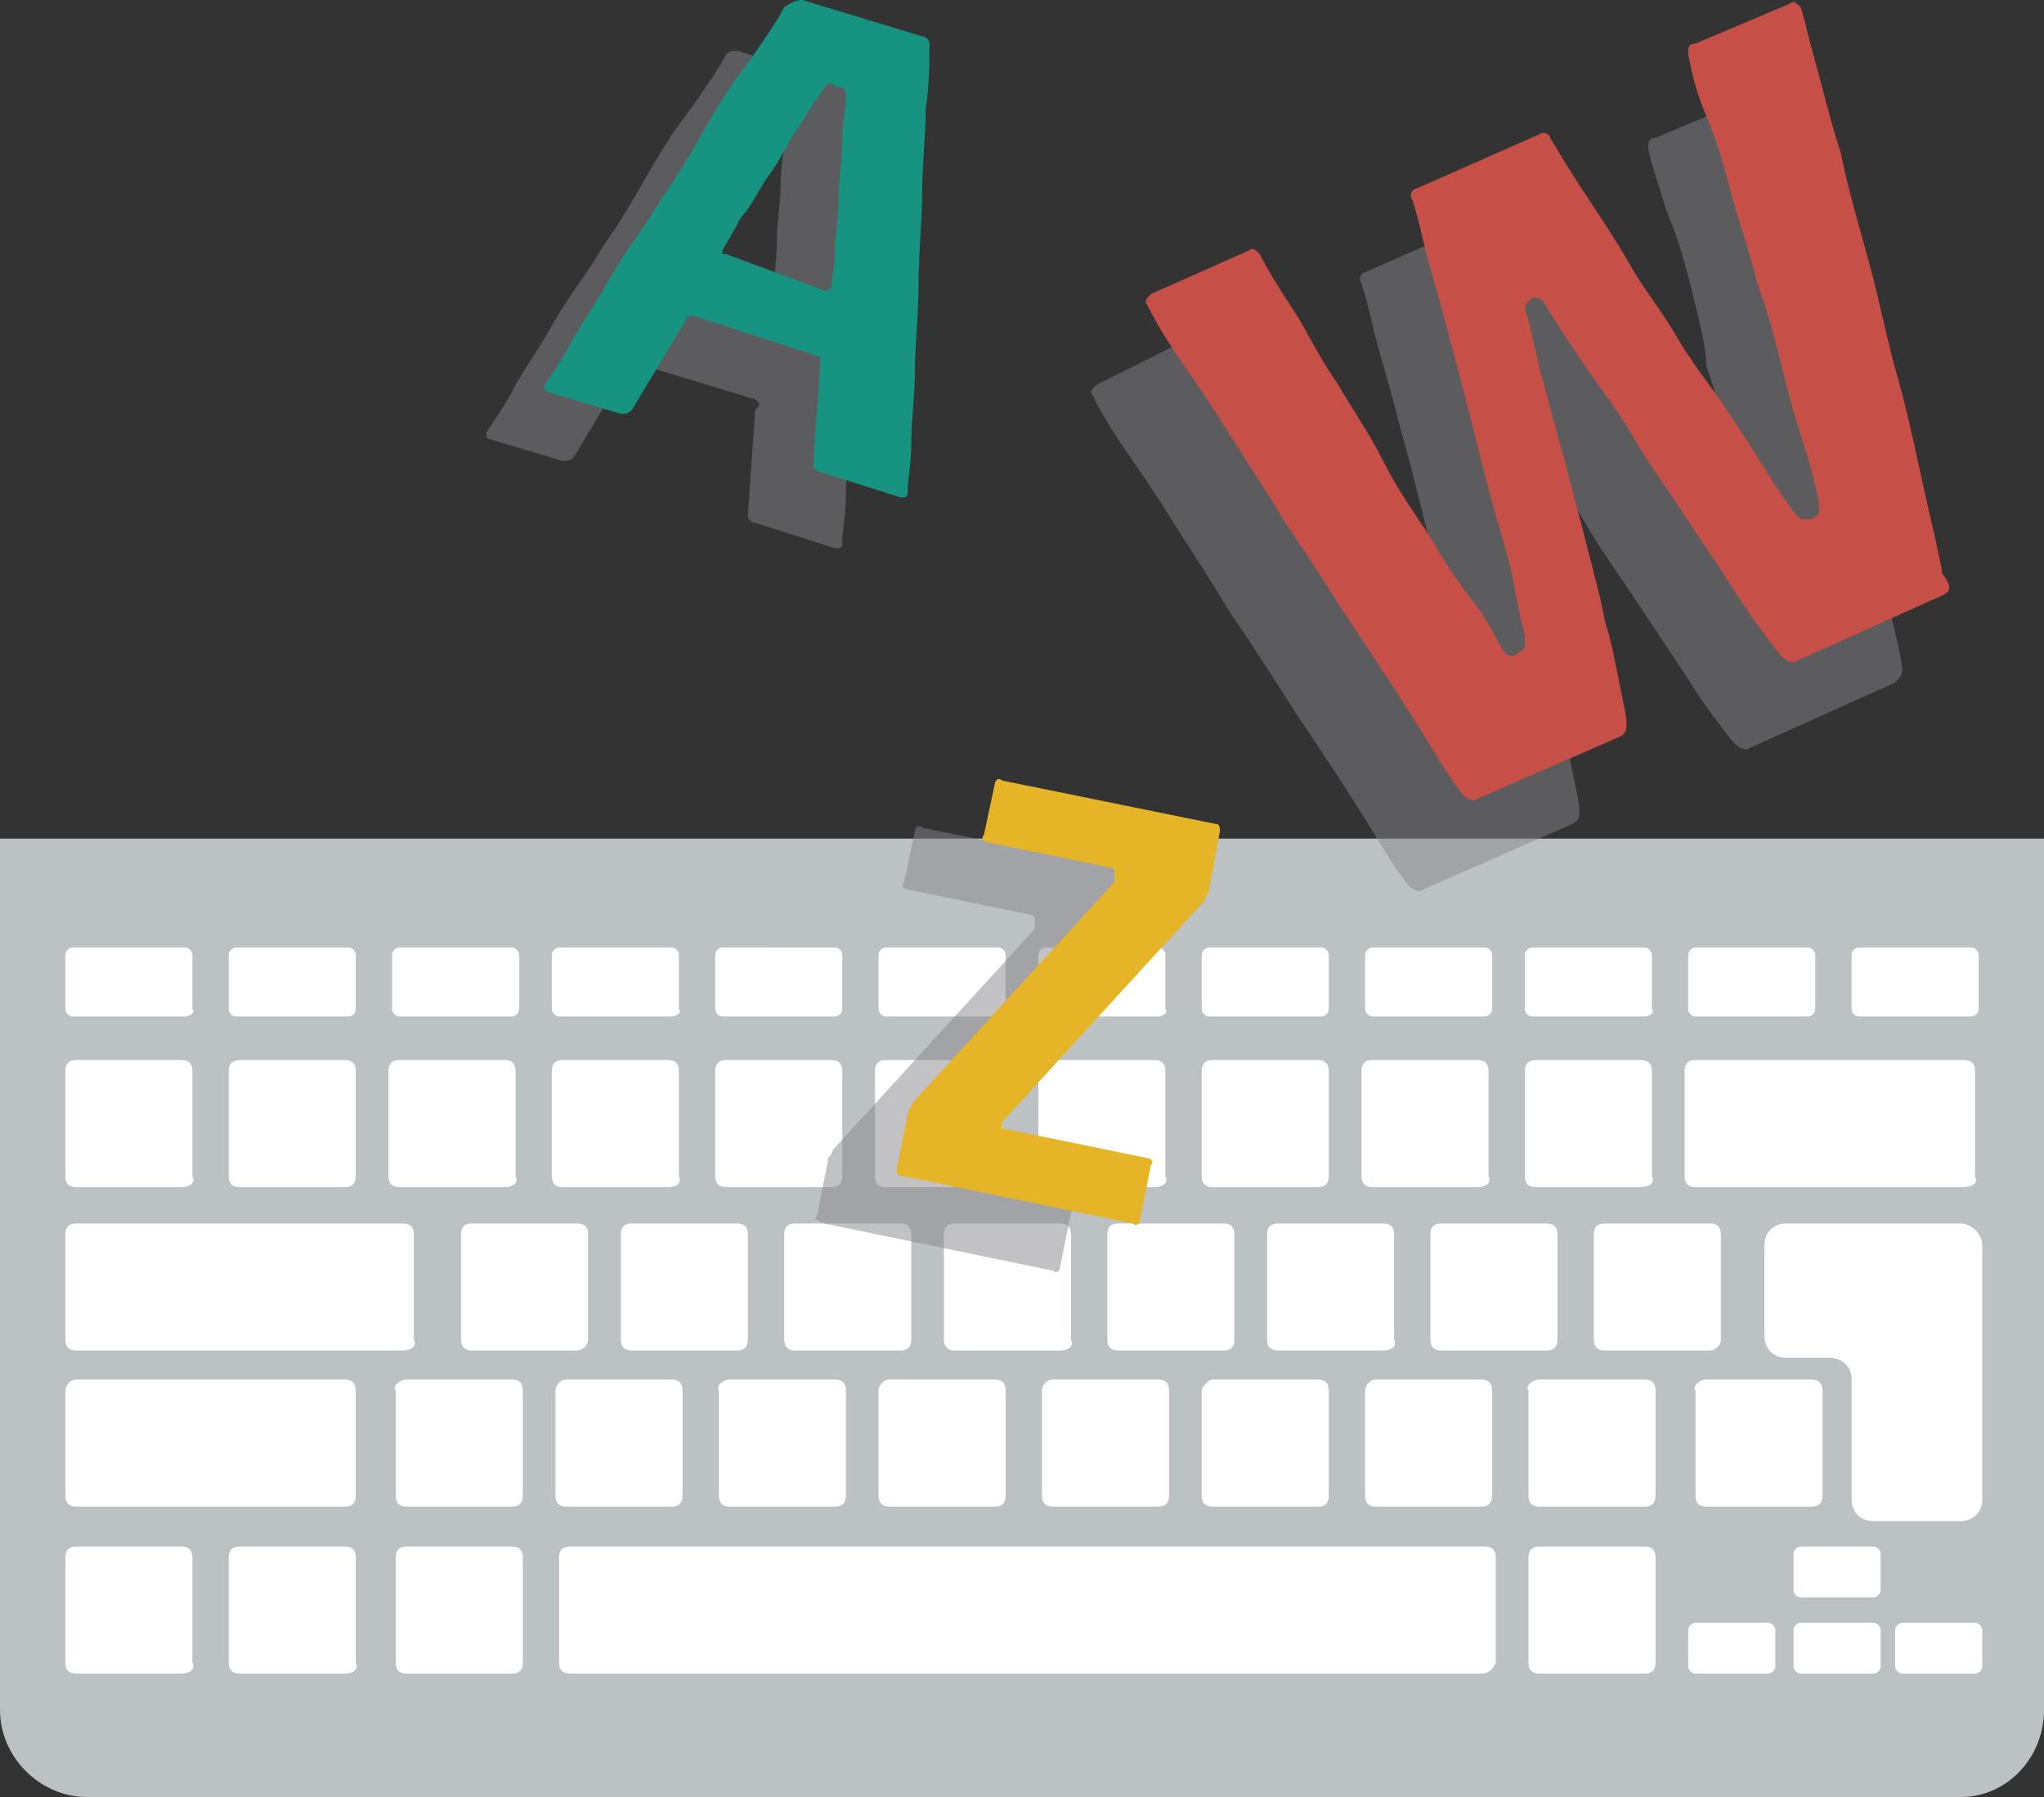 <?xml version="1.0" encoding="utf-8"?>
<!-- Generator: Adobe Illustrator 19.0.0, SVG Export Plug-In . SVG Version: 6.00 Build 0)  -->
<svg version="1.1" id="Capa_1" xmlns="http://www.w3.org/2000/svg" xmlns:xlink="http://www.w3.org/1999/xlink" x="0px" y="0px"
	 viewBox="0 0 56.3 49.5" style="enable-background:new 0 0 56.3 49.5;" xml:space="preserve">
<rect x="0" y="0" width="56.3" height="49.5" fill="#333333" stroke="none"/>
<style type="text/css">
	.st0{fill:#BCC1C3;}
	.st1{fill:#FFFFFF;}
	.st2{opacity:0.5;}
	.st3{fill:#868589;}
	.st4{fill:#169481;}
	.st5{fill:#C64F48;}
	.st6{fill:#E5B527;}
</style>
<g id="XMLID_106_">
	<g id="XMLID_30_">
		<g id="XMLID_436_">
			<path id="XMLID_435_" class="st0" d="M54,49.5H2.4c-1.3,0-2.4-1.1-2.4-2.4v-24h56.3v24C56.3,48.4,55.3,49.5,54,49.5z"/>
			<path id="XMLID_434_" class="st1" d="M2.1,38h7.4c0.2,0,0.3,0.1,0.3,0.3v2.9c0,0.2-0.1,0.3-0.3,0.3H2.1c-0.2,0-0.3-0.1-0.3-0.3
				v-2.9C1.8,38.2,1.9,38,2.1,38z"/>
			<path id="XMLID_433_" class="st1" d="M42.4,38h2.9c0.2,0,0.3,0.1,0.3,0.3v2.9c0,0.2-0.1,0.3-0.3,0.3h-2.9c-0.2,0-0.3-0.1-0.3-0.3
				v-2.9C42,38.2,42.2,38,42.4,38z"/>
			<path id="XMLID_432_" class="st1" d="M47,38h2.9c0.2,0,0.3,0.1,0.3,0.3v2.9c0,0.2-0.1,0.3-0.3,0.3H47c-0.2,0-0.3-0.1-0.3-0.3
				v-2.9C46.6,38.2,46.8,38,47,38z"/>
			<path id="XMLID_431_" class="st1" d="M37.9,38h2.9c0.2,0,0.3,0.1,0.3,0.3v2.9c0,0.2-0.1,0.3-0.3,0.3h-2.9c-0.2,0-0.3-0.1-0.3-0.3
				v-2.9C37.6,38.2,37.7,38,37.9,38z"/>
			<path id="XMLID_430_" class="st1" d="M33.4,38h2.9c0.2,0,0.3,0.1,0.3,0.3v2.9c0,0.2-0.1,0.3-0.3,0.3h-2.9c-0.2,0-0.3-0.1-0.3-0.3
				v-2.9C33.1,38.2,33.3,38,33.4,38z"/>
			<path id="XMLID_428_" class="st1" d="M29,38h2.9c0.2,0,0.3,0.1,0.3,0.3v2.9c0,0.2-0.1,0.3-0.3,0.3H29c-0.2,0-0.3-0.1-0.3-0.3
				v-2.9C28.7,38.2,28.8,38,29,38z"/>
			<path id="XMLID_427_" class="st1" d="M24.5,38h2.9c0.2,0,0.3,0.1,0.3,0.3v2.9c0,0.2-0.1,0.3-0.3,0.3h-2.9c-0.2,0-0.3-0.1-0.3-0.3
				v-2.9C24.2,38.2,24.3,38,24.5,38z"/>
			<path id="XMLID_426_" class="st1" d="M20.1,38H23c0.2,0,0.3,0.1,0.3,0.3v2.9c0,0.2-0.1,0.3-0.3,0.3h-2.9c-0.2,0-0.3-0.1-0.3-0.3
				v-2.9C19.7,38.2,19.9,38,20.1,38z"/>
			<path id="XMLID_425_" class="st1" d="M15.6,38h2.9c0.2,0,0.3,0.1,0.3,0.3v2.9c0,0.2-0.1,0.3-0.3,0.3h-2.9c-0.2,0-0.3-0.1-0.3-0.3
				v-2.9C15.3,38.2,15.4,38,15.6,38z"/>
			<path id="XMLID_424_" class="st1" d="M11.2,38h2.9c0.2,0,0.3,0.1,0.3,0.3v2.9c0,0.2-0.1,0.3-0.3,0.3h-2.9c-0.2,0-0.3-0.1-0.3-0.3
				v-2.9C10.8,38.2,11,38,11.2,38z"/>
			<path id="XMLID_423_" class="st1" d="M5.1,28H2c-0.1,0-0.2-0.1-0.2-0.2v-1.5c0-0.1,0.1-0.2,0.2-0.2h3.1c0.1,0,0.2,0.1,0.2,0.2
				v1.5C5.4,27.9,5.2,28,5.1,28z"/>
			<path id="XMLID_422_" class="st1" d="M9.6,28H6.5c-0.1,0-0.2-0.1-0.2-0.2v-1.5c0-0.1,0.1-0.2,0.2-0.2h3.1c0.1,0,0.2,0.1,0.2,0.2
				v1.5C9.8,27.9,9.7,28,9.6,28z"/>
			<path id="XMLID_421_" class="st1" d="M14.1,28h-3.1c-0.1,0-0.2-0.1-0.2-0.2v-1.5c0-0.1,0.1-0.2,0.2-0.2h3.1
				c0.1,0,0.2,0.1,0.2,0.2v1.5C14.3,27.9,14.2,28,14.1,28z"/>
			<path id="XMLID_420_" class="st1" d="M18.5,28h-3.1c-0.1,0-0.2-0.1-0.2-0.2v-1.5c0-0.1,0.1-0.2,0.2-0.2h3.1
				c0.1,0,0.2,0.1,0.2,0.2v1.5C18.8,27.9,18.6,28,18.5,28z"/>
			<path id="XMLID_419_" class="st1" d="M23,28h-3.1c-0.1,0-0.2-0.1-0.2-0.2v-1.5c0-0.1,0.1-0.2,0.2-0.2H23c0.1,0,0.2,0.1,0.2,0.2
				v1.5C23.2,27.9,23.1,28,23,28z"/>
			<path id="XMLID_418_" class="st1" d="M27.5,28h-3.1c-0.1,0-0.2-0.1-0.2-0.2v-1.5c0-0.1,0.1-0.2,0.2-0.2h3.1
				c0.1,0,0.2,0.1,0.2,0.2v1.5C27.7,27.9,27.6,28,27.5,28z"/>
			<path id="XMLID_417_" class="st1" d="M31.9,28h-3.1c-0.1,0-0.2-0.1-0.2-0.2v-1.5c0-0.1,0.1-0.2,0.2-0.2h3.1
				c0.1,0,0.2,0.1,0.2,0.2v1.5C32.2,27.9,32,28,31.9,28z"/>
			<path id="XMLID_416_" class="st1" d="M36.4,28h-3.1c-0.1,0-0.2-0.1-0.2-0.2v-1.5c0-0.1,0.1-0.2,0.2-0.2h3.1
				c0.1,0,0.2,0.1,0.2,0.2v1.5C36.6,27.9,36.5,28,36.4,28z"/>
			<path id="XMLID_415_" class="st1" d="M40.9,28h-3.1c-0.1,0-0.2-0.1-0.2-0.2v-1.5c0-0.1,0.1-0.2,0.2-0.2h3.1
				c0.1,0,0.2,0.1,0.2,0.2v1.5C41.1,27.9,41,28,40.9,28z"/>
			<path id="XMLID_414_" class="st1" d="M45.3,28h-3.1c-0.1,0-0.2-0.1-0.2-0.2v-1.5c0-0.1,0.1-0.2,0.2-0.2h3.1
				c0.1,0,0.2,0.1,0.2,0.2v1.5C45.6,27.9,45.4,28,45.3,28z"/>
			<g id="XMLID_411_">
				<path id="XMLID_413_" class="st1" d="M49.8,28h-3.1c-0.1,0-0.2-0.1-0.2-0.2v-1.5c0-0.1,0.1-0.2,0.2-0.2h3.1
					c0.1,0,0.2,0.1,0.2,0.2v1.5C50,27.9,49.9,28,49.8,28z"/>
				<path id="XMLID_412_" class="st1" d="M54.3,28h-3.1c-0.1,0-0.2-0.1-0.2-0.2v-1.5c0-0.1,0.1-0.2,0.2-0.2h3.1
					c0.1,0,0.2,0.1,0.2,0.2v1.5C54.5,27.9,54.4,28,54.3,28z"/>
			</g>
			<path id="XMLID_410_" class="st1" d="M11.1,37.2h-9c-0.2,0-0.3-0.1-0.3-0.3V34c0-0.2,0.1-0.3,0.3-0.3h9c0.2,0,0.3,0.1,0.3,0.3
				v2.9C11.5,37.1,11.3,37.2,11.1,37.2z"/>
			<path id="XMLID_405_" class="st1" d="M15.9,37.2H13c-0.2,0-0.3-0.1-0.3-0.3V34c0-0.2,0.1-0.3,0.3-0.3h2.9c0.2,0,0.3,0.1,0.3,0.3
				v2.9C16.2,37.1,16,37.2,15.9,37.2z"/>
			<path id="XMLID_400_" class="st1" d="M20.3,37.2h-2.9c-0.2,0-0.3-0.1-0.3-0.3V34c0-0.2,0.1-0.3,0.3-0.3h2.9
				c0.2,0,0.3,0.1,0.3,0.3v2.9C20.6,37.1,20.5,37.2,20.3,37.2z"/>
			<path id="XMLID_399_" class="st1" d="M24.8,37.2h-2.9c-0.2,0-0.3-0.1-0.3-0.3V34c0-0.2,0.1-0.3,0.3-0.3h2.9
				c0.2,0,0.3,0.1,0.3,0.3v2.9C25.1,37.1,25,37.2,24.8,37.2z"/>
			<path id="XMLID_398_" class="st1" d="M29.2,37.2h-2.9c-0.2,0-0.3-0.1-0.3-0.3V34c0-0.2,0.1-0.3,0.3-0.3h2.9
				c0.2,0,0.3,0.1,0.3,0.3v2.9C29.6,37.1,29.4,37.2,29.2,37.2z"/>
			<path id="XMLID_393_" class="st1" d="M33.7,37.2h-2.9c-0.2,0-0.3-0.1-0.3-0.3V34c0-0.2,0.1-0.3,0.3-0.3h2.9
				c0.2,0,0.3,0.1,0.3,0.3v2.9C34,37.1,33.9,37.2,33.7,37.2z"/>
			<path id="XMLID_392_" class="st1" d="M38.1,37.2h-2.9c-0.2,0-0.3-0.1-0.3-0.3V34c0-0.2,0.1-0.3,0.3-0.3h2.9
				c0.2,0,0.3,0.1,0.3,0.3v2.9C38.5,37.1,38.3,37.2,38.1,37.2z"/>
			<path id="XMLID_391_" class="st1" d="M42.6,37.2h-2.9c-0.2,0-0.3-0.1-0.3-0.3V34c0-0.2,0.1-0.3,0.3-0.3h2.9
				c0.2,0,0.3,0.1,0.3,0.3v2.9C42.9,37.1,42.8,37.2,42.6,37.2z"/>
			<path id="XMLID_380_" class="st1" d="M47.1,37.2h-2.9c-0.2,0-0.3-0.1-0.3-0.3V34c0-0.2,0.1-0.3,0.3-0.3h2.9
				c0.2,0,0.3,0.1,0.3,0.3v2.9C47.4,37.1,47.2,37.2,47.1,37.2z"/>
			<path id="XMLID_355_" class="st1" d="M54,33.7h-2.5h-2.3c-0.3,0-0.6,0.2-0.6,0.6v2.5c0,0.3,0.2,0.6,0.6,0.6h1v0h0.2
				c0.3,0,0.6,0.2,0.6,0.6v0.4h0v2.9c0,0.3,0.2,0.6,0.6,0.6H54c0.3,0,0.6-0.2,0.6-0.6v-4.5v-2.5C54.6,34,54.3,33.7,54,33.7z"/>
			<path id="XMLID_263_" class="st1" d="M14.1,46.1h-2.9c-0.2,0-0.3-0.1-0.3-0.3v-2.9c0-0.2,0.1-0.3,0.3-0.3h2.9
				c0.2,0,0.3,0.1,0.3,0.3v2.9C14.4,46,14.3,46.1,14.1,46.1z"/>
			<path id="XMLID_224_" class="st1" d="M9.5,46.1H6.6c-0.2,0-0.3-0.1-0.3-0.3v-2.9c0-0.2,0.1-0.3,0.3-0.3h2.9
				c0.2,0,0.3,0.1,0.3,0.3v2.9C9.9,46,9.7,46.1,9.5,46.1z"/>
			<path id="XMLID_223_" class="st1" d="M5,46.1H2.1c-0.2,0-0.3-0.1-0.3-0.3v-2.9c0-0.2,0.1-0.3,0.3-0.3H5c0.2,0,0.3,0.1,0.3,0.3
				v2.9C5.4,46,5.2,46.1,5,46.1z"/>
			<path id="XMLID_222_" class="st1" d="M40.8,46.1H15.7c-0.2,0-0.3-0.1-0.3-0.3v-2.9c0-0.2,0.1-0.3,0.3-0.3h25.2
				c0.2,0,0.3,0.1,0.3,0.3v2.9C41.1,46,41,46.1,40.8,46.1z"/>
			<path id="XMLID_221_" class="st1" d="M45.3,46.1h-2.9c-0.2,0-0.3-0.1-0.3-0.3v-2.9c0-0.2,0.1-0.3,0.3-0.3h2.9
				c0.2,0,0.3,0.1,0.3,0.3v2.9C45.6,46,45.5,46.1,45.3,46.1z"/>
			<g id="XMLID_211_">
				<path id="XMLID_220_" class="st1" d="M51.6,46.1h-2c-0.1,0-0.2-0.1-0.2-0.2v-1c0-0.1,0.1-0.2,0.2-0.2h2c0.1,0,0.2,0.1,0.2,0.2v1
					C51.8,46,51.7,46.1,51.6,46.1z"/>
				<path id="XMLID_219_" class="st1" d="M48.7,46.1h-2c-0.1,0-0.2-0.1-0.2-0.2v-1c0-0.1,0.1-0.2,0.2-0.2h2c0.1,0,0.2,0.1,0.2,0.2v1
					C48.9,46,48.8,46.1,48.7,46.1z"/>
				<path id="XMLID_214_" class="st1" d="M54.4,46.1h-2c-0.1,0-0.2-0.1-0.2-0.2v-1c0-0.1,0.1-0.2,0.2-0.2h2c0.1,0,0.2,0.1,0.2,0.2v1
					C54.6,46,54.5,46.1,54.4,46.1z"/>
				<path id="XMLID_212_" class="st1" d="M51.6,44h-2c-0.1,0-0.2-0.1-0.2-0.2v-1c0-0.1,0.1-0.2,0.2-0.2h2c0.1,0,0.2,0.1,0.2,0.2v1
					C51.8,43.9,51.7,44,51.6,44z"/>
			</g>
			<path id="XMLID_209_" class="st1" d="M54.1,32.7h-7.4c-0.2,0-0.3-0.1-0.3-0.3v-2.9c0-0.2,0.1-0.3,0.3-0.3h7.4
				c0.2,0,0.3,0.1,0.3,0.3v2.9C54.5,32.6,54.3,32.7,54.1,32.7z"/>
			<path id="XMLID_208_" class="st1" d="M13.9,32.7H11c-0.2,0-0.3-0.1-0.3-0.3v-2.9c0-0.2,0.1-0.3,0.3-0.3h2.9
				c0.2,0,0.3,0.1,0.3,0.3v2.9C14.3,32.6,14.1,32.7,13.9,32.7z"/>
			<path id="XMLID_207_" class="st1" d="M9.5,32.7H6.6c-0.2,0-0.3-0.1-0.3-0.3v-2.9c0-0.2,0.1-0.3,0.3-0.3h2.9
				c0.2,0,0.3,0.1,0.3,0.3v2.9C9.8,32.6,9.7,32.7,9.5,32.7z"/>
			<path id="XMLID_206_" class="st1" d="M5,32.7H2.1c-0.2,0-0.3-0.1-0.3-0.3v-2.9c0-0.2,0.1-0.3,0.3-0.3H5c0.2,0,0.3,0.1,0.3,0.3
				v2.9C5.4,32.6,5.2,32.7,5,32.7z"/>
			<path id="XMLID_205_" class="st1" d="M18.4,32.7h-2.9c-0.2,0-0.3-0.1-0.3-0.3v-2.9c0-0.2,0.1-0.3,0.3-0.3h2.9
				c0.2,0,0.3,0.1,0.3,0.3v2.9C18.8,32.6,18.6,32.7,18.4,32.7z"/>
			<path id="XMLID_204_" class="st1" d="M22.9,32.7H20c-0.2,0-0.3-0.1-0.3-0.3v-2.9c0-0.2,0.1-0.3,0.3-0.3h2.9
				c0.2,0,0.3,0.1,0.3,0.3v2.9C23.2,32.6,23.1,32.7,22.9,32.7z"/>
			<path id="XMLID_203_" class="st1" d="M27.3,32.7h-2.9c-0.2,0-0.3-0.1-0.3-0.3v-2.9c0-0.2,0.1-0.3,0.3-0.3h2.9
				c0.2,0,0.3,0.1,0.3,0.3v2.9C27.7,32.6,27.5,32.7,27.3,32.7z"/>
			<path id="XMLID_199_" class="st1" d="M31.8,32.7h-2.9c-0.2,0-0.3-0.1-0.3-0.3v-2.9c0-0.2,0.1-0.3,0.3-0.3h2.9
				c0.2,0,0.3,0.1,0.3,0.3v2.9C32.2,32.6,32,32.7,31.8,32.7z"/>
			<path id="XMLID_194_" class="st1" d="M36.3,32.7h-2.9c-0.2,0-0.3-0.1-0.3-0.3v-2.9c0-0.2,0.1-0.3,0.3-0.3h2.9
				c0.2,0,0.3,0.1,0.3,0.3v2.9C36.6,32.6,36.5,32.7,36.3,32.7z"/>
			<path id="XMLID_31_" class="st1" d="M40.7,32.7h-2.9c-0.2,0-0.3-0.1-0.3-0.3v-2.9c0-0.2,0.1-0.3,0.3-0.3h2.9
				c0.2,0,0.3,0.1,0.3,0.3v2.9C41.1,32.6,40.9,32.7,40.7,32.7z"/>
			<path id="XMLID_91_" class="st1" d="M45.2,32.7h-2.9c-0.2,0-0.3-0.1-0.3-0.3v-2.9c0-0.2,0.1-0.3,0.3-0.3h2.9
				c0.2,0,0.3,0.1,0.3,0.3v2.9C45.6,32.6,45.4,32.7,45.2,32.7z"/>
		</g>
		<g id="XMLID_469_">
			<g id="XMLID_479_" class="st2">
				<g id="XMLID_94_">
					<path id="XMLID_95_" class="st3" d="M20.8,11L17.5,10c-0.1,0-0.2,0-0.2,0.1l-1.5,2.5c-0.1,0.1-0.2,0.1-0.3,0.1l-2-0.6
						c-0.1,0-0.1-0.1-0.1-0.1c0,0,0-0.1,0-0.1c0.2-0.3,0.5-0.7,0.8-1.3c0.3-0.5,0.7-1.1,1.1-1.8c0.4-0.7,0.9-1.3,1.3-2
						c0.5-0.7,0.9-1.4,1.3-2.1c0.4-0.7,0.8-1.3,1.2-1.8c0.4-0.6,0.7-1,0.9-1.4c0.1-0.1,0.2-0.1,0.3-0.1l3.3,1c0.1,0,0.2,0.1,0.2,0.2
						c0,0.5,0,1.1-0.1,1.8c0,0.7-0.1,1.5-0.1,2.3c0,0.8-0.1,1.7-0.1,2.5c0,0.9-0.1,1.7-0.1,2.4s-0.1,1.4-0.1,2c0,0.6-0.1,1-0.1,1.3
						l0,0.1c0,0.1-0.1,0.1-0.2,0.1l-2.2-0.7c-0.1,0-0.2-0.1-0.2-0.2l0.2-2.9C21,11.1,20.9,11.1,20.8,11z M21.2,9.1
						c0-0.2,0.1-0.6,0.1-1c0-0.4,0.1-0.9,0.1-1.5c0-0.5,0.1-1,0.1-1.5c0-0.5,0.1-0.9,0.1-1.3c0,0,0-0.1,0-0.1c0,0-0.1-0.1-0.2-0.1
						c-0.1,0-0.2-0.1-0.2-0.1c0,0-0.1,0-0.1,0c-0.2,0.3-0.4,0.7-0.7,1.1c-0.3,0.4-0.5,0.9-0.8,1.3c-0.3,0.4-0.5,0.9-0.8,1.2
						c-0.2,0.4-0.4,0.7-0.5,0.9c0,0.1,0,0.1,0.1,0.1l2.7,0.9C21.2,9.2,21.2,9.2,21.2,9.1z"/>
				</g>
			</g>
			<g id="XMLID_470_">
				<g id="XMLID_87_">
					<path id="XMLID_88_" class="st4" d="M22.5,9.8l-3.4-1.1c-0.1,0-0.2,0-0.2,0.1l-1.5,2.5c-0.1,0.1-0.2,0.1-0.3,0.1l-2-0.6
						c-0.1,0-0.1-0.1-0.1-0.1c0,0,0-0.1,0-0.1c0.2-0.3,0.5-0.7,0.8-1.3c0.3-0.5,0.7-1.1,1.1-1.8c0.4-0.7,0.9-1.3,1.3-2
						c0.5-0.7,0.9-1.4,1.3-2.1c0.4-0.7,0.8-1.3,1.2-1.8c0.4-0.6,0.7-1,0.9-1.4C21.9,0,22,0,22.1,0l3.3,1c0.1,0,0.2,0.1,0.2,0.2
						c0,0.5,0,1.1-0.1,1.8c0,0.7-0.1,1.5-0.1,2.3c0,0.8-0.1,1.7-0.1,2.5c0,0.9-0.1,1.7-0.1,2.4s-0.1,1.4-0.1,2c0,0.6-0.1,1-0.1,1.3
						l0,0.1c0,0.1-0.1,0.1-0.2,0.1l-2.2-0.7c-0.1,0-0.2-0.1-0.2-0.2l0.2-2.9C22.6,9.9,22.6,9.8,22.5,9.8z M22.9,7.9
						c0-0.2,0.1-0.6,0.1-1c0-0.4,0.1-0.9,0.1-1.5c0-0.5,0.1-1,0.1-1.5c0-0.5,0.1-0.9,0.1-1.3c0,0,0-0.1,0-0.1c0,0-0.1-0.1-0.2-0.1
						c-0.1,0-0.2-0.1-0.2-0.1c0,0-0.1,0-0.1,0C22.5,2.7,22.3,3,22,3.5c-0.3,0.4-0.5,0.9-0.8,1.3c-0.3,0.4-0.5,0.9-0.8,1.2
						c-0.2,0.4-0.4,0.7-0.5,0.9c0,0.1,0,0.1,0.1,0.1L22.7,8C22.8,8,22.9,8,22.9,7.9z"/>
				</g>
			</g>
		</g>
		<g id="XMLID_459_">
			<g id="XMLID_462_" class="st2">
				<g id="XMLID_75_">
					<path id="XMLID_76_" class="st3" d="M52.2,18.8l-4,1.8c-0.1,0.1-0.3,0-0.4-0.1c-0.2-0.2-0.4-0.5-0.7-0.9
						c-0.3-0.4-0.6-0.9-1-1.5c-0.4-0.6-0.8-1.2-1.2-1.8c-0.4-0.6-0.9-1.3-1.3-2c-0.4-0.7-0.9-1.3-1.3-1.9c-0.4-0.6-0.8-1.2-1.1-1.7
						c-0.1-0.1-0.2-0.1-0.3-0.1c-0.1,0.1-0.2,0.2-0.2,0.3c0.2,0.6,0.3,1.3,0.5,2c0.2,0.7,0.4,1.5,0.6,2.2c0.2,0.8,0.4,1.5,0.6,2.3
						c0.2,0.8,0.4,1.5,0.5,2.1c0.2,0.6,0.3,1.2,0.4,1.7s0.2,0.9,0.2,1.1c0,0.2,0,0.3-0.2,0.4l-4.1,1.8c-0.1,0.1-0.3,0-0.4-0.1
						c-0.4-0.5-0.8-1.2-1.3-2c-0.5-0.8-1.1-1.7-1.7-2.6s-1.2-1.9-1.9-2.9c-0.6-1-1.2-1.9-1.7-2.7c-0.5-0.8-1-1.5-1.4-2.1
						c-0.4-0.6-0.6-1-0.7-1.2c-0.1-0.1,0-0.2,0.1-0.3L33,9.2c0.1-0.1,0.2,0,0.3,0.1c0.2,0.4,0.5,0.9,0.9,1.5s0.7,1.3,1.2,2
						c0.4,0.7,0.9,1.4,1.3,2.2c0.5,0.7,0.9,1.5,1.3,2.1c0.4,0.7,0.8,1.3,1.2,1.8c0.4,0.6,0.6,1,0.8,1.3c0.1,0.2,0.3,0.2,0.4,0.1
						c0.1-0.1,0.2-0.1,0.2-0.2c0-0.1,0-0.1,0-0.3c-0.1-0.4-0.2-0.8-0.3-1.4s-0.3-1.2-0.5-1.9c-0.2-0.7-0.4-1.5-0.6-2.3
						c-0.2-0.8-0.4-1.6-0.6-2.3c-0.2-0.8-0.4-1.5-0.6-2.2c-0.2-0.7-0.3-1.3-0.5-1.9c-0.1-0.1,0-0.3,0.1-0.3l3.4-1.5
						c0.1-0.1,0.3,0,0.3,0.1c0.3,0.5,0.6,1,1,1.6c0.4,0.6,0.8,1.2,1.2,1.9c0.4,0.7,0.9,1.3,1.3,2c0.4,0.7,0.9,1.3,1.3,1.9
						c0.4,0.6,0.8,1.2,1.1,1.7c0.3,0.5,0.6,0.9,0.8,1.2c0.1,0.1,0.1,0.1,0.2,0.2c0,0,0.1,0,0.3,0c0.1-0.1,0.2-0.1,0.2-0.2
						c0-0.1,0-0.1,0-0.3c-0.1-0.4-0.2-0.9-0.4-1.5c-0.2-0.6-0.4-1.3-0.6-2.1c-0.2-0.8-0.4-1.6-0.7-2.4C47,9.6,46.8,8.8,46.6,8
						c-0.2-0.8-0.4-1.5-0.7-2.2c-0.2-0.7-0.4-1.2-0.5-1.7c0-0.2,0-0.3,0.2-0.3l2.6-1.1c0.1-0.1,0.2,0,0.3,0.1
						c0.1,0.3,0.2,0.8,0.4,1.5c0.2,0.7,0.4,1.6,0.7,2.5c0.2,1,0.5,2,0.8,3.1c0.3,1.1,0.5,2.2,0.8,3.2c0.3,1.1,0.5,2.1,0.7,3
						c0.2,0.9,0.4,1.7,0.5,2.3C52.4,18.6,52.3,18.7,52.2,18.8z"/>
				</g>
			</g>
			<path id="XMLID_460_" class="st5" d="M53.5,16.4l-4,1.8c-0.1,0.1-0.3,0-0.4-0.1c-0.2-0.2-0.4-0.5-0.7-0.9c-0.3-0.4-0.6-0.9-1-1.5
				c-0.4-0.6-0.8-1.2-1.2-1.8c-0.4-0.6-0.9-1.3-1.3-2c-0.4-0.7-0.9-1.3-1.3-1.9c-0.4-0.6-0.8-1.2-1.1-1.7c-0.1-0.1-0.2-0.1-0.3-0.1
				c-0.1,0.1-0.2,0.2-0.2,0.3c0.2,0.6,0.3,1.3,0.5,2c0.2,0.7,0.4,1.5,0.6,2.2c0.2,0.8,0.4,1.5,0.6,2.3c0.2,0.8,0.4,1.5,0.5,2.1
				c0.2,0.6,0.3,1.2,0.4,1.7c0.1,0.5,0.2,0.9,0.2,1.1c0,0.2,0,0.3-0.2,0.4L40.7,22c-0.1,0.1-0.3,0-0.4-0.1c-0.4-0.5-0.8-1.2-1.3-2
				s-1.1-1.7-1.7-2.6c-0.6-0.9-1.2-1.9-1.9-2.9c-0.6-1-1.2-1.9-1.7-2.7c-0.5-0.8-1-1.5-1.4-2.1c-0.4-0.6-0.6-1-0.7-1.2
				c-0.1-0.1,0-0.2,0.1-0.3l2.7-1.2c0.1-0.1,0.2,0,0.3,0.1c0.2,0.4,0.5,0.9,0.9,1.5s0.7,1.3,1.2,2c0.4,0.7,0.9,1.4,1.3,2.2
				s0.9,1.5,1.3,2.1c0.4,0.7,0.8,1.3,1.2,1.8s0.6,1,0.8,1.3c0.1,0.2,0.3,0.2,0.4,0.1c0.1-0.1,0.2-0.1,0.2-0.2c0-0.1,0-0.1,0-0.3
				c-0.1-0.4-0.2-0.8-0.3-1.4c-0.1-0.6-0.3-1.2-0.5-1.9c-0.2-0.7-0.4-1.5-0.6-2.3c-0.2-0.8-0.4-1.6-0.6-2.3
				c-0.2-0.8-0.4-1.5-0.6-2.2c-0.2-0.7-0.3-1.3-0.5-1.9c-0.1-0.1,0-0.3,0.1-0.3l3.4-1.5c0.1-0.1,0.3,0,0.3,0.1c0.3,0.5,0.6,1,1,1.6
				c0.4,0.6,0.8,1.2,1.2,1.9c0.4,0.7,0.9,1.3,1.3,2c0.4,0.7,0.9,1.3,1.3,1.9c0.4,0.6,0.8,1.2,1.1,1.7c0.3,0.5,0.6,0.9,0.8,1.2
				c0.1,0.1,0.1,0.1,0.2,0.2c0,0,0.1,0,0.3,0c0.1-0.1,0.2-0.1,0.2-0.2c0-0.1,0-0.1,0-0.3c-0.1-0.4-0.2-0.9-0.4-1.5
				c-0.2-0.6-0.4-1.3-0.6-2.1c-0.2-0.8-0.4-1.6-0.7-2.4c-0.2-0.8-0.5-1.7-0.7-2.4c-0.2-0.8-0.4-1.5-0.7-2.2s-0.4-1.2-0.5-1.7
				c0-0.2,0-0.3,0.2-0.3l2.6-1.1c0.1-0.1,0.2,0,0.3,0.1c0.1,0.3,0.2,0.8,0.4,1.5c0.2,0.7,0.4,1.6,0.7,2.5c0.2,1,0.5,2,0.8,3.1
				c0.3,1.1,0.5,2.2,0.8,3.2c0.3,1.1,0.5,2.1,0.7,3c0.2,0.9,0.4,1.7,0.5,2.3C53.8,16.2,53.7,16.3,53.5,16.4z"/>
		</g>
		<g id="XMLID_444_">
			<g id="XMLID_452_" class="st2">
				<g id="XMLID_71_">
					<path id="XMLID_72_" class="st3" d="M22.5,33.5l0.3-1.5c0-0.1,0-0.1,0.1-0.2c0-0.1,0.1-0.2,0.2-0.3l5.3-5.8
						c0.1-0.1,0.1-0.1,0.1-0.2c0,0,0-0.1,0-0.1c0-0.1,0-0.2-0.1-0.2L25,24.5c-0.1,0-0.2-0.1-0.1-0.2l0.3-1.4c0-0.1,0.1-0.2,0.2-0.1
						l5.9,1.2c0.1,0,0.1,0.1,0.1,0.2l-0.3,1.6c0,0.1,0,0.1-0.1,0.2c0,0.1-0.1,0.2-0.2,0.3l-5.3,5.8c0,0-0.1,0.1-0.1,0.1
						c0,0,0,0.1,0,0.1c0,0.1,0,0.1,0,0.1c0,0,0,0,0.1,0l3.9,0.8c0.1,0,0.2,0.1,0.1,0.2l-0.3,1.5c0,0.1-0.1,0.2-0.2,0.1l-6.3-1.3
						C22.5,33.6,22.4,33.6,22.5,33.5z"/>
				</g>
			</g>
			<g id="XMLID_445_">
				<g id="XMLID_67_">
					<path id="XMLID_68_" class="st6" d="M24.7,32.2l0.3-1.5c0-0.1,0-0.1,0.1-0.2c0-0.1,0.1-0.2,0.2-0.3l5.3-5.8
						c0.1-0.1,0.1-0.1,0.1-0.2c0,0,0-0.1,0-0.1c0-0.1,0-0.2-0.1-0.2l-3.4-0.7c-0.1,0-0.2-0.1-0.1-0.2l0.3-1.4c0-0.1,0.1-0.2,0.2-0.1
						l5.9,1.2c0.1,0,0.1,0.1,0.1,0.2l-0.3,1.6c0,0.1,0,0.1-0.1,0.2c0,0.1-0.1,0.2-0.2,0.3l-5.3,5.8c0,0-0.1,0.1-0.1,0.1
						c0,0,0,0.1,0,0.1c0,0.1,0,0.1,0,0.1c0,0,0,0,0.1,0l3.9,0.8c0.1,0,0.2,0.1,0.1,0.2l-0.3,1.5c0,0.1-0.1,0.2-0.2,0.1l-6.3-1.3
						C24.7,32.4,24.7,32.3,24.7,32.2z"/>
				</g>
			</g>
		</g>
	</g>
</g>
</svg>
